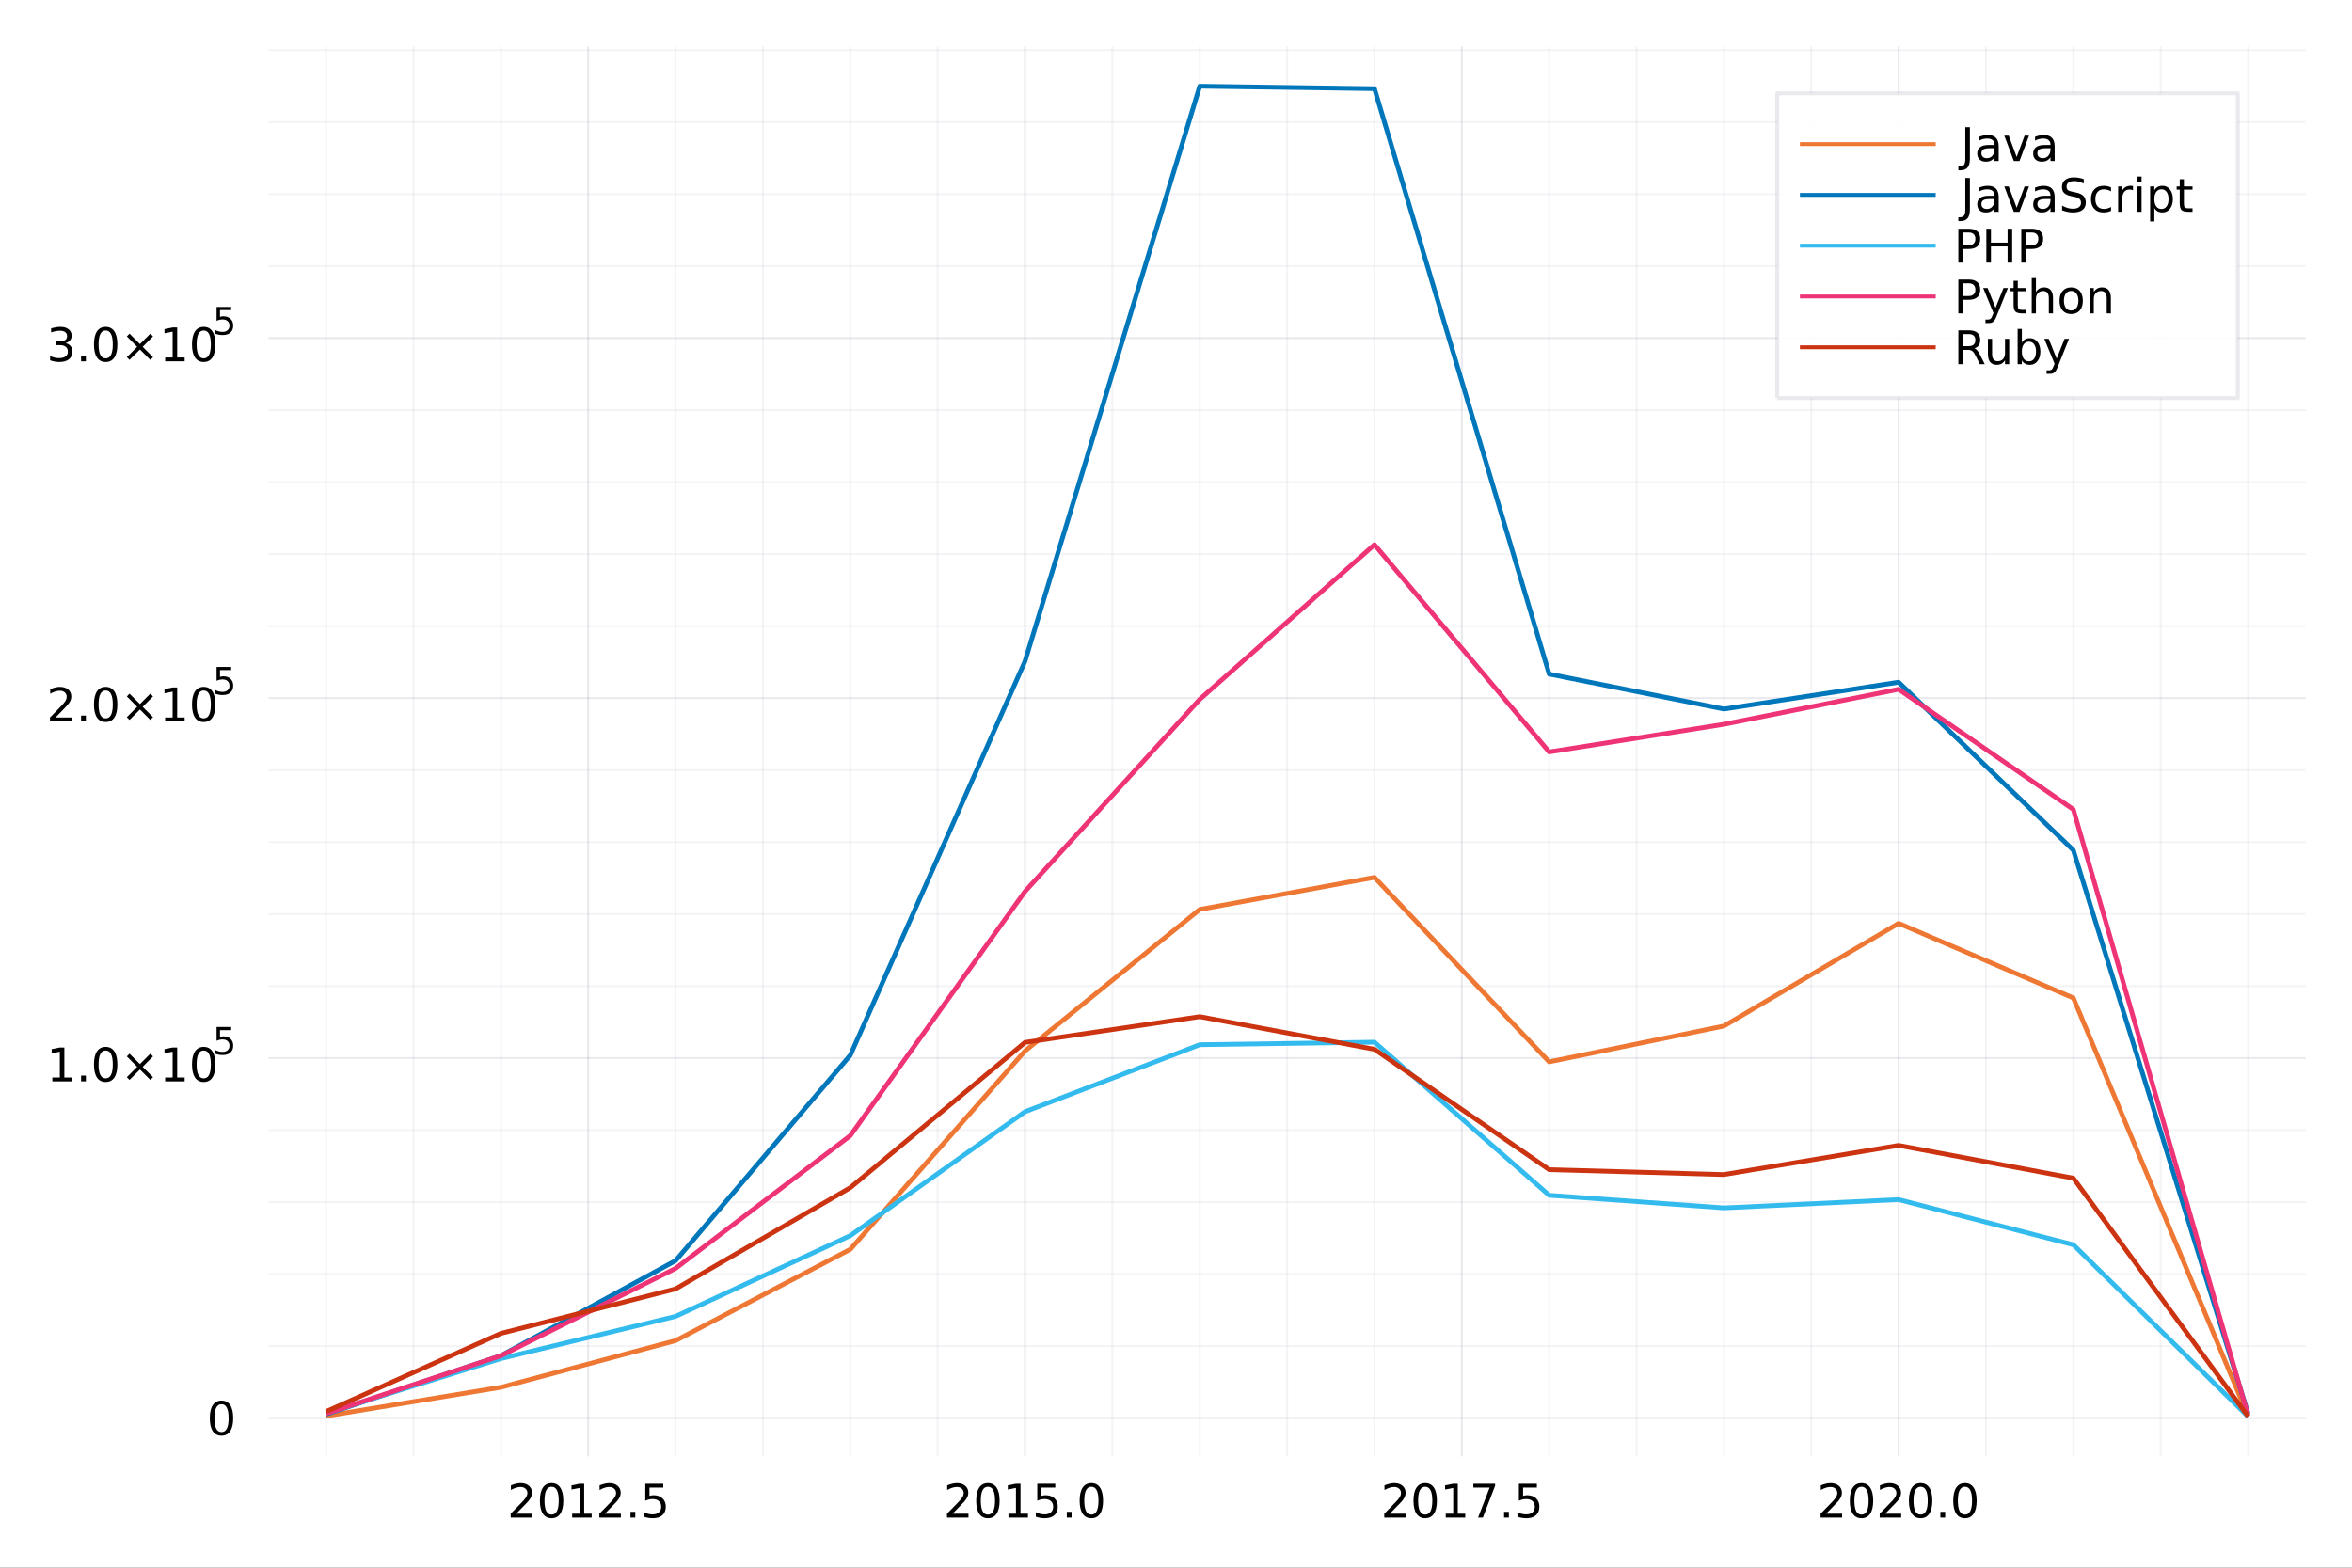 <?xml version="1.0" encoding="utf-8"?>
<svg xmlns="http://www.w3.org/2000/svg" xmlns:xlink="http://www.w3.org/1999/xlink" width="600" height="400" viewBox="0 0 2400 1600">
<rect x="0" y="0" width="2400" height="1600" fill="#333333" stroke="none"/>
<defs>
  <clipPath id="clip480">
    <rect x="0" y="0" width="2400" height="1600"/>
  </clipPath>
</defs>
<path clip-path="url(#clip480)" d="
M0 1600 L2400 1600 L2400 0 L0 0  Z
  " fill="#ffffff" fill-rule="evenodd" fill-opacity="1"/>
<defs>
  <clipPath id="clip481">
    <rect x="480" y="0" width="1681" height="1600"/>
  </clipPath>
</defs>
<path clip-path="url(#clip480)" d="
M273.979 1486.45 L2352.76 1486.45 L2352.76 47.244 L273.979 47.244  Z
  " fill="#ffffff" fill-rule="evenodd" fill-opacity="1"/>
<defs>
  <clipPath id="clip482">
    <rect x="273" y="47" width="2080" height="1440"/>
  </clipPath>
</defs>
<polyline clip-path="url(#clip482)" style="stroke:#222255; stroke-linecap:butt; stroke-linejoin:round; stroke-width:2; stroke-opacity:0.1; fill:none" points="
  600.236,1486.45 600.236,47.244 
  "/>
<polyline clip-path="url(#clip482)" style="stroke:#222255; stroke-linecap:butt; stroke-linejoin:round; stroke-width:2; stroke-opacity:0.1; fill:none" points="
  1045.94,1486.45 1045.94,47.244 
  "/>
<polyline clip-path="url(#clip482)" style="stroke:#222255; stroke-linecap:butt; stroke-linejoin:round; stroke-width:2; stroke-opacity:0.1; fill:none" points="
  1491.65,1486.45 1491.65,47.244 
  "/>
<polyline clip-path="url(#clip482)" style="stroke:#222255; stroke-linecap:butt; stroke-linejoin:round; stroke-width:2; stroke-opacity:0.1; fill:none" points="
  1937.36,1486.45 1937.36,47.244 
  "/>
<polyline clip-path="url(#clip482)" style="stroke:#222255; stroke-linecap:butt; stroke-linejoin:round; stroke-width:2; stroke-opacity:0.05; fill:none" points="
  332.812,1486.45 332.812,47.244 
  "/>
<polyline clip-path="url(#clip482)" style="stroke:#222255; stroke-linecap:butt; stroke-linejoin:round; stroke-width:2; stroke-opacity:0.05; fill:none" points="
  421.954,1486.45 421.954,47.244 
  "/>
<polyline clip-path="url(#clip482)" style="stroke:#222255; stroke-linecap:butt; stroke-linejoin:round; stroke-width:2; stroke-opacity:0.05; fill:none" points="
  511.095,1486.45 511.095,47.244 
  "/>
<polyline clip-path="url(#clip482)" style="stroke:#222255; stroke-linecap:butt; stroke-linejoin:round; stroke-width:2; stroke-opacity:0.05; fill:none" points="
  689.378,1486.45 689.378,47.244 
  "/>
<polyline clip-path="url(#clip482)" style="stroke:#222255; stroke-linecap:butt; stroke-linejoin:round; stroke-width:2; stroke-opacity:0.05; fill:none" points="
  778.519,1486.45 778.519,47.244 
  "/>
<polyline clip-path="url(#clip482)" style="stroke:#222255; stroke-linecap:butt; stroke-linejoin:round; stroke-width:2; stroke-opacity:0.05; fill:none" points="
  867.661,1486.45 867.661,47.244 
  "/>
<polyline clip-path="url(#clip482)" style="stroke:#222255; stroke-linecap:butt; stroke-linejoin:round; stroke-width:2; stroke-opacity:0.05; fill:none" points="
  956.802,1486.45 956.802,47.244 
  "/>
<polyline clip-path="url(#clip482)" style="stroke:#222255; stroke-linecap:butt; stroke-linejoin:round; stroke-width:2; stroke-opacity:0.05; fill:none" points="
  1135.08,1486.45 1135.08,47.244 
  "/>
<polyline clip-path="url(#clip482)" style="stroke:#222255; stroke-linecap:butt; stroke-linejoin:round; stroke-width:2; stroke-opacity:0.05; fill:none" points="
  1224.23,1486.45 1224.23,47.244 
  "/>
<polyline clip-path="url(#clip482)" style="stroke:#222255; stroke-linecap:butt; stroke-linejoin:round; stroke-width:2; stroke-opacity:0.05; fill:none" points="
  1313.37,1486.45 1313.37,47.244 
  "/>
<polyline clip-path="url(#clip482)" style="stroke:#222255; stroke-linecap:butt; stroke-linejoin:round; stroke-width:2; stroke-opacity:0.05; fill:none" points="
  1402.51,1486.45 1402.51,47.244 
  "/>
<polyline clip-path="url(#clip482)" style="stroke:#222255; stroke-linecap:butt; stroke-linejoin:round; stroke-width:2; stroke-opacity:0.05; fill:none" points="
  1580.79,1486.45 1580.79,47.244 
  "/>
<polyline clip-path="url(#clip482)" style="stroke:#222255; stroke-linecap:butt; stroke-linejoin:round; stroke-width:2; stroke-opacity:0.05; fill:none" points="
  1669.93,1486.45 1669.93,47.244 
  "/>
<polyline clip-path="url(#clip482)" style="stroke:#222255; stroke-linecap:butt; stroke-linejoin:round; stroke-width:2; stroke-opacity:0.05; fill:none" points="
  1759.07,1486.45 1759.07,47.244 
  "/>
<polyline clip-path="url(#clip482)" style="stroke:#222255; stroke-linecap:butt; stroke-linejoin:round; stroke-width:2; stroke-opacity:0.05; fill:none" points="
  1848.22,1486.45 1848.22,47.244 
  "/>
<polyline clip-path="url(#clip482)" style="stroke:#222255; stroke-linecap:butt; stroke-linejoin:round; stroke-width:2; stroke-opacity:0.05; fill:none" points="
  2026.5,1486.45 2026.5,47.244 
  "/>
<polyline clip-path="url(#clip482)" style="stroke:#222255; stroke-linecap:butt; stroke-linejoin:round; stroke-width:2; stroke-opacity:0.05; fill:none" points="
  2115.64,1486.45 2115.64,47.244 
  "/>
<polyline clip-path="url(#clip482)" style="stroke:#222255; stroke-linecap:butt; stroke-linejoin:round; stroke-width:2; stroke-opacity:0.05; fill:none" points="
  2204.78,1486.45 2204.78,47.244 
  "/>
<polyline clip-path="url(#clip482)" style="stroke:#222255; stroke-linecap:butt; stroke-linejoin:round; stroke-width:2; stroke-opacity:0.05; fill:none" points="
  2293.92,1486.45 2293.92,47.244 
  "/>
<polyline clip-path="url(#clip480)" style="stroke:#222255; stroke-linecap:butt; stroke-linejoin:round; stroke-width:4; stroke-opacity:0; fill:none" points="
  600.236,1486.45 600.236,1467.55 
  "/>
<polyline clip-path="url(#clip480)" style="stroke:#222255; stroke-linecap:butt; stroke-linejoin:round; stroke-width:4; stroke-opacity:0; fill:none" points="
  1045.94,1486.45 1045.94,1467.55 
  "/>
<polyline clip-path="url(#clip480)" style="stroke:#222255; stroke-linecap:butt; stroke-linejoin:round; stroke-width:4; stroke-opacity:0; fill:none" points="
  1491.65,1486.45 1491.65,1467.55 
  "/>
<polyline clip-path="url(#clip480)" style="stroke:#222255; stroke-linecap:butt; stroke-linejoin:round; stroke-width:4; stroke-opacity:0; fill:none" points="
  1937.36,1486.45 1937.36,1467.55 
  "/>
<polyline clip-path="url(#clip480)" style="stroke:#222255; stroke-linecap:butt; stroke-linejoin:round; stroke-width:4; stroke-opacity:0; fill:none" points="
  332.812,1486.45 332.812,1477 
  "/>
<polyline clip-path="url(#clip480)" style="stroke:#222255; stroke-linecap:butt; stroke-linejoin:round; stroke-width:4; stroke-opacity:0; fill:none" points="
  421.954,1486.45 421.954,1477 
  "/>
<polyline clip-path="url(#clip480)" style="stroke:#222255; stroke-linecap:butt; stroke-linejoin:round; stroke-width:4; stroke-opacity:0; fill:none" points="
  511.095,1486.45 511.095,1477 
  "/>
<polyline clip-path="url(#clip480)" style="stroke:#222255; stroke-linecap:butt; stroke-linejoin:round; stroke-width:4; stroke-opacity:0; fill:none" points="
  689.378,1486.45 689.378,1477 
  "/>
<polyline clip-path="url(#clip480)" style="stroke:#222255; stroke-linecap:butt; stroke-linejoin:round; stroke-width:4; stroke-opacity:0; fill:none" points="
  778.519,1486.45 778.519,1477 
  "/>
<polyline clip-path="url(#clip480)" style="stroke:#222255; stroke-linecap:butt; stroke-linejoin:round; stroke-width:4; stroke-opacity:0; fill:none" points="
  867.661,1486.45 867.661,1477 
  "/>
<polyline clip-path="url(#clip480)" style="stroke:#222255; stroke-linecap:butt; stroke-linejoin:round; stroke-width:4; stroke-opacity:0; fill:none" points="
  956.802,1486.45 956.802,1477 
  "/>
<polyline clip-path="url(#clip480)" style="stroke:#222255; stroke-linecap:butt; stroke-linejoin:round; stroke-width:4; stroke-opacity:0; fill:none" points="
  1135.08,1486.45 1135.08,1477 
  "/>
<polyline clip-path="url(#clip480)" style="stroke:#222255; stroke-linecap:butt; stroke-linejoin:round; stroke-width:4; stroke-opacity:0; fill:none" points="
  1224.23,1486.45 1224.23,1477 
  "/>
<polyline clip-path="url(#clip480)" style="stroke:#222255; stroke-linecap:butt; stroke-linejoin:round; stroke-width:4; stroke-opacity:0; fill:none" points="
  1313.37,1486.45 1313.37,1477 
  "/>
<polyline clip-path="url(#clip480)" style="stroke:#222255; stroke-linecap:butt; stroke-linejoin:round; stroke-width:4; stroke-opacity:0; fill:none" points="
  1402.51,1486.45 1402.51,1477 
  "/>
<polyline clip-path="url(#clip480)" style="stroke:#222255; stroke-linecap:butt; stroke-linejoin:round; stroke-width:4; stroke-opacity:0; fill:none" points="
  1580.79,1486.45 1580.79,1477 
  "/>
<polyline clip-path="url(#clip480)" style="stroke:#222255; stroke-linecap:butt; stroke-linejoin:round; stroke-width:4; stroke-opacity:0; fill:none" points="
  1669.93,1486.45 1669.93,1477 
  "/>
<polyline clip-path="url(#clip480)" style="stroke:#222255; stroke-linecap:butt; stroke-linejoin:round; stroke-width:4; stroke-opacity:0; fill:none" points="
  1759.07,1486.45 1759.07,1477 
  "/>
<polyline clip-path="url(#clip480)" style="stroke:#222255; stroke-linecap:butt; stroke-linejoin:round; stroke-width:4; stroke-opacity:0; fill:none" points="
  1848.22,1486.45 1848.22,1477 
  "/>
<polyline clip-path="url(#clip480)" style="stroke:#222255; stroke-linecap:butt; stroke-linejoin:round; stroke-width:4; stroke-opacity:0; fill:none" points="
  2026.5,1486.45 2026.5,1477 
  "/>
<polyline clip-path="url(#clip480)" style="stroke:#222255; stroke-linecap:butt; stroke-linejoin:round; stroke-width:4; stroke-opacity:0; fill:none" points="
  2115.64,1486.45 2115.64,1477 
  "/>
<polyline clip-path="url(#clip480)" style="stroke:#222255; stroke-linecap:butt; stroke-linejoin:round; stroke-width:4; stroke-opacity:0; fill:none" points="
  2204.78,1486.45 2204.78,1477 
  "/>
<polyline clip-path="url(#clip480)" style="stroke:#222255; stroke-linecap:butt; stroke-linejoin:round; stroke-width:4; stroke-opacity:0; fill:none" points="
  2293.92,1486.45 2293.92,1477 
  "/>
<path clip-path="url(#clip480)" d="M526.73 1544.91 L543.049 1544.91 L543.049 1548.85 L521.105 1548.85 L521.105 1544.91 Q523.767 1542.16 528.35 1537.53 Q532.957 1532.88 534.137 1531.53 Q536.383 1529.01 537.262 1527.27 Q538.165 1525.51 538.165 1523.82 Q538.165 1521.07 536.221 1519.33 Q534.299 1517.6 531.197 1517.6 Q528.998 1517.6 526.545 1518.36 Q524.114 1519.13 521.336 1520.68 L521.336 1515.95 Q524.16 1514.82 526.614 1514.24 Q529.068 1513.66 531.105 1513.66 Q536.475 1513.66 539.67 1516.35 Q542.864 1519.03 542.864 1523.52 Q542.864 1525.65 542.054 1527.57 Q541.267 1529.47 539.16 1532.07 Q538.582 1532.74 535.48 1535.95 Q532.378 1539.15 526.73 1544.91 Z" fill="#000000" fill-rule="evenodd" fill-opacity="1" /><path clip-path="url(#clip480)" d="M562.864 1517.37 Q559.253 1517.37 557.424 1520.93 Q555.619 1524.47 555.619 1531.6 Q555.619 1538.71 557.424 1542.27 Q559.253 1545.82 562.864 1545.82 Q566.498 1545.82 568.304 1542.27 Q570.132 1538.71 570.132 1531.6 Q570.132 1524.47 568.304 1520.93 Q566.498 1517.37 562.864 1517.37 M562.864 1513.66 Q568.674 1513.66 571.73 1518.27 Q574.808 1522.85 574.808 1531.6 Q574.808 1540.33 571.73 1544.94 Q568.674 1549.52 562.864 1549.52 Q557.054 1549.52 553.975 1544.94 Q550.92 1540.33 550.92 1531.6 Q550.92 1522.85 553.975 1518.27 Q557.054 1513.66 562.864 1513.66 Z" fill="#000000" fill-rule="evenodd" fill-opacity="1" /><path clip-path="url(#clip480)" d="M583.836 1544.91 L591.475 1544.91 L591.475 1518.55 L583.165 1520.21 L583.165 1515.95 L591.429 1514.29 L596.104 1514.29 L596.104 1544.91 L603.743 1544.91 L603.743 1548.85 L583.836 1548.85 L583.836 1544.91 Z" fill="#000000" fill-rule="evenodd" fill-opacity="1" /><path clip-path="url(#clip480)" d="M617.215 1544.91 L633.535 1544.91 L633.535 1548.85 L611.591 1548.85 L611.591 1544.91 Q614.253 1542.16 618.836 1537.53 Q623.442 1532.88 624.623 1531.53 Q626.868 1529.01 627.748 1527.27 Q628.651 1525.51 628.651 1523.82 Q628.651 1521.07 626.706 1519.33 Q624.785 1517.6 621.683 1517.6 Q619.484 1517.6 617.03 1518.36 Q614.6 1519.13 611.822 1520.68 L611.822 1515.95 Q614.646 1514.82 617.1 1514.24 Q619.553 1513.66 621.59 1513.66 Q626.961 1513.66 630.155 1516.35 Q633.35 1519.03 633.35 1523.52 Q633.35 1525.65 632.539 1527.57 Q631.752 1529.47 629.646 1532.07 Q629.067 1532.74 625.965 1535.95 Q622.864 1539.15 617.215 1544.91 Z" fill="#000000" fill-rule="evenodd" fill-opacity="1" /><path clip-path="url(#clip480)" d="M643.35 1542.97 L648.234 1542.97 L648.234 1548.85 L643.35 1548.85 L643.35 1542.97 Z" fill="#000000" fill-rule="evenodd" fill-opacity="1" /><path clip-path="url(#clip480)" d="M658.465 1514.29 L676.822 1514.29 L676.822 1518.22 L662.748 1518.22 L662.748 1526.7 Q663.766 1526.35 664.785 1526.19 Q665.803 1526 666.822 1526 Q672.609 1526 675.988 1529.17 Q679.368 1532.34 679.368 1537.76 Q679.368 1543.34 675.896 1546.44 Q672.424 1549.52 666.104 1549.52 Q663.928 1549.52 661.66 1549.15 Q659.414 1548.78 657.007 1548.04 L657.007 1543.34 Q659.09 1544.47 661.312 1545.03 Q663.535 1545.58 666.012 1545.58 Q670.016 1545.58 672.354 1543.48 Q674.692 1541.37 674.692 1537.76 Q674.692 1534.15 672.354 1532.04 Q670.016 1529.94 666.012 1529.94 Q664.137 1529.94 662.262 1530.35 Q660.41 1530.77 658.465 1531.65 L658.465 1514.29 Z" fill="#000000" fill-rule="evenodd" fill-opacity="1" /><path clip-path="url(#clip480)" d="M971.939 1544.91 L988.258 1544.91 L988.258 1548.85 L966.314 1548.85 L966.314 1544.91 Q968.976 1542.16 973.559 1537.53 Q978.166 1532.88 979.346 1531.53 Q981.592 1529.01 982.471 1527.27 Q983.374 1525.51 983.374 1523.82 Q983.374 1521.07 981.43 1519.33 Q979.508 1517.6 976.407 1517.6 Q974.208 1517.6 971.754 1518.36 Q969.323 1519.13 966.546 1520.68 L966.546 1515.95 Q969.37 1514.82 971.823 1514.24 Q974.277 1513.66 976.314 1513.66 Q981.684 1513.66 984.879 1516.35 Q988.073 1519.03 988.073 1523.52 Q988.073 1525.65 987.263 1527.57 Q986.476 1529.47 984.37 1532.07 Q983.791 1532.74 980.689 1535.95 Q977.587 1539.15 971.939 1544.91 Z" fill="#000000" fill-rule="evenodd" fill-opacity="1" /><path clip-path="url(#clip480)" d="M1008.07 1517.37 Q1004.46 1517.37 1002.63 1520.93 Q1000.83 1524.47 1000.83 1531.6 Q1000.83 1538.71 1002.63 1542.27 Q1004.46 1545.82 1008.07 1545.82 Q1011.71 1545.82 1013.51 1542.27 Q1015.34 1538.71 1015.34 1531.6 Q1015.34 1524.47 1013.51 1520.93 Q1011.71 1517.37 1008.07 1517.37 M1008.07 1513.66 Q1013.88 1513.66 1016.94 1518.27 Q1020.02 1522.85 1020.02 1531.6 Q1020.02 1540.33 1016.94 1544.94 Q1013.88 1549.52 1008.07 1549.52 Q1002.26 1549.52 999.184 1544.94 Q996.129 1540.33 996.129 1531.6 Q996.129 1522.85 999.184 1518.27 Q1002.26 1513.66 1008.07 1513.66 Z" fill="#000000" fill-rule="evenodd" fill-opacity="1" /><path clip-path="url(#clip480)" d="M1029.05 1544.91 L1036.68 1544.91 L1036.68 1518.55 L1028.37 1520.21 L1028.37 1515.95 L1036.64 1514.29 L1041.31 1514.29 L1041.31 1544.91 L1048.95 1544.91 L1048.95 1548.85 L1029.05 1548.85 L1029.05 1544.91 Z" fill="#000000" fill-rule="evenodd" fill-opacity="1" /><path clip-path="url(#clip480)" d="M1058.44 1514.29 L1076.8 1514.29 L1076.8 1518.22 L1062.73 1518.22 L1062.73 1526.7 Q1063.74 1526.35 1064.76 1526.19 Q1065.78 1526 1066.8 1526 Q1072.59 1526 1075.97 1529.17 Q1079.35 1532.34 1079.35 1537.76 Q1079.35 1543.34 1075.87 1546.44 Q1072.4 1549.52 1066.08 1549.52 Q1063.91 1549.52 1061.64 1549.15 Q1059.39 1548.78 1056.98 1548.04 L1056.98 1543.34 Q1059.07 1544.47 1061.29 1545.03 Q1063.51 1545.58 1065.99 1545.58 Q1069.99 1545.58 1072.33 1543.48 Q1074.67 1541.37 1074.67 1537.76 Q1074.67 1534.15 1072.33 1532.04 Q1069.99 1529.94 1065.99 1529.94 Q1064.11 1529.94 1062.24 1530.35 Q1060.39 1530.77 1058.44 1531.65 L1058.44 1514.29 Z" fill="#000000" fill-rule="evenodd" fill-opacity="1" /><path clip-path="url(#clip480)" d="M1088.56 1542.97 L1093.44 1542.97 L1093.44 1548.85 L1088.56 1548.85 L1088.56 1542.97 Z" fill="#000000" fill-rule="evenodd" fill-opacity="1" /><path clip-path="url(#clip480)" d="M1113.63 1517.37 Q1110.02 1517.37 1108.19 1520.93 Q1106.38 1524.47 1106.38 1531.6 Q1106.38 1538.71 1108.19 1542.27 Q1110.02 1545.82 1113.63 1545.82 Q1117.26 1545.82 1119.07 1542.27 Q1120.9 1538.71 1120.9 1531.6 Q1120.9 1524.47 1119.07 1520.93 Q1117.26 1517.37 1113.63 1517.37 M1113.63 1513.66 Q1119.44 1513.66 1122.49 1518.27 Q1125.57 1522.85 1125.57 1531.6 Q1125.57 1540.33 1122.49 1544.94 Q1119.44 1549.52 1113.63 1549.52 Q1107.82 1549.52 1104.74 1544.94 Q1101.68 1540.33 1101.68 1531.6 Q1101.68 1522.85 1104.74 1518.27 Q1107.82 1513.66 1113.63 1513.66 Z" fill="#000000" fill-rule="evenodd" fill-opacity="1" /><path clip-path="url(#clip480)" d="M1418.14 1544.91 L1434.46 1544.91 L1434.46 1548.85 L1412.52 1548.85 L1412.52 1544.91 Q1415.18 1542.16 1419.76 1537.53 Q1424.37 1532.88 1425.55 1531.53 Q1427.8 1529.01 1428.68 1527.27 Q1429.58 1525.51 1429.58 1523.82 Q1429.58 1521.07 1427.63 1519.33 Q1425.71 1517.6 1422.61 1517.6 Q1420.41 1517.6 1417.96 1518.36 Q1415.53 1519.13 1412.75 1520.68 L1412.75 1515.95 Q1415.57 1514.82 1418.03 1514.24 Q1420.48 1513.66 1422.52 1513.66 Q1427.89 1513.66 1431.08 1516.35 Q1434.28 1519.03 1434.28 1523.52 Q1434.28 1525.65 1433.47 1527.57 Q1432.68 1529.47 1430.57 1532.07 Q1430 1532.74 1426.89 1535.95 Q1423.79 1539.15 1418.14 1544.91 Z" fill="#000000" fill-rule="evenodd" fill-opacity="1" /><path clip-path="url(#clip480)" d="M1454.28 1517.37 Q1450.67 1517.37 1448.84 1520.93 Q1447.03 1524.47 1447.03 1531.6 Q1447.03 1538.71 1448.84 1542.27 Q1450.67 1545.82 1454.28 1545.82 Q1457.91 1545.82 1459.72 1542.27 Q1461.55 1538.71 1461.55 1531.6 Q1461.55 1524.47 1459.72 1520.93 Q1457.91 1517.37 1454.28 1517.37 M1454.28 1513.66 Q1460.09 1513.66 1463.14 1518.27 Q1466.22 1522.85 1466.22 1531.6 Q1466.22 1540.33 1463.14 1544.94 Q1460.09 1549.52 1454.28 1549.52 Q1448.47 1549.52 1445.39 1544.94 Q1442.33 1540.33 1442.33 1531.6 Q1442.33 1522.85 1445.39 1518.27 Q1448.47 1513.66 1454.28 1513.66 Z" fill="#000000" fill-rule="evenodd" fill-opacity="1" /><path clip-path="url(#clip480)" d="M1475.25 1544.91 L1482.89 1544.91 L1482.89 1518.55 L1474.58 1520.21 L1474.58 1515.95 L1482.84 1514.29 L1487.52 1514.29 L1487.52 1544.91 L1495.16 1544.91 L1495.16 1548.85 L1475.25 1548.85 L1475.25 1544.91 Z" fill="#000000" fill-rule="evenodd" fill-opacity="1" /><path clip-path="url(#clip480)" d="M1503.42 1514.29 L1525.64 1514.29 L1525.64 1516.28 L1513.1 1548.85 L1508.21 1548.85 L1520.02 1518.22 L1503.42 1518.22 L1503.42 1514.29 Z" fill="#000000" fill-rule="evenodd" fill-opacity="1" /><path clip-path="url(#clip480)" d="M1534.76 1542.97 L1539.65 1542.97 L1539.65 1548.85 L1534.76 1548.85 L1534.76 1542.97 Z" fill="#000000" fill-rule="evenodd" fill-opacity="1" /><path clip-path="url(#clip480)" d="M1549.88 1514.29 L1568.24 1514.29 L1568.24 1518.22 L1554.16 1518.22 L1554.16 1526.7 Q1555.18 1526.35 1556.2 1526.19 Q1557.22 1526 1558.24 1526 Q1564.02 1526 1567.4 1529.17 Q1570.78 1532.34 1570.78 1537.76 Q1570.78 1543.34 1567.31 1546.44 Q1563.84 1549.52 1557.52 1549.52 Q1555.34 1549.52 1553.07 1549.15 Q1550.83 1548.78 1548.42 1548.04 L1548.42 1543.34 Q1550.5 1544.47 1552.73 1545.03 Q1554.95 1545.58 1557.43 1545.58 Q1561.43 1545.58 1563.77 1543.48 Q1566.11 1541.37 1566.11 1537.76 Q1566.11 1534.15 1563.77 1532.04 Q1561.43 1529.94 1557.43 1529.94 Q1555.55 1529.94 1553.68 1530.35 Q1551.82 1530.77 1549.88 1531.65 L1549.88 1514.29 Z" fill="#000000" fill-rule="evenodd" fill-opacity="1" /><path clip-path="url(#clip480)" d="M1863.35 1544.91 L1879.67 1544.91 L1879.67 1548.85 L1857.73 1548.85 L1857.73 1544.91 Q1860.39 1542.16 1864.97 1537.53 Q1869.58 1532.88 1870.76 1531.53 Q1873.01 1529.01 1873.89 1527.27 Q1874.79 1525.51 1874.79 1523.82 Q1874.79 1521.07 1872.84 1519.33 Q1870.92 1517.6 1867.82 1517.6 Q1865.62 1517.6 1863.17 1518.36 Q1860.74 1519.13 1857.96 1520.68 L1857.96 1515.95 Q1860.78 1514.82 1863.24 1514.24 Q1865.69 1513.66 1867.73 1513.66 Q1873.1 1513.66 1876.29 1516.35 Q1879.49 1519.03 1879.49 1523.52 Q1879.49 1525.65 1878.68 1527.57 Q1877.89 1529.47 1875.78 1532.07 Q1875.2 1532.74 1872.1 1535.95 Q1869 1539.15 1863.35 1544.91 Z" fill="#000000" fill-rule="evenodd" fill-opacity="1" /><path clip-path="url(#clip480)" d="M1899.49 1517.37 Q1895.88 1517.37 1894.05 1520.93 Q1892.24 1524.47 1892.24 1531.6 Q1892.24 1538.71 1894.05 1542.27 Q1895.88 1545.82 1899.49 1545.82 Q1903.12 1545.82 1904.93 1542.27 Q1906.76 1538.71 1906.76 1531.6 Q1906.76 1524.47 1904.93 1520.93 Q1903.12 1517.37 1899.49 1517.37 M1899.49 1513.66 Q1905.3 1513.66 1908.35 1518.27 Q1911.43 1522.85 1911.43 1531.6 Q1911.43 1540.33 1908.35 1544.94 Q1905.3 1549.52 1899.49 1549.52 Q1893.68 1549.52 1890.6 1544.94 Q1887.54 1540.33 1887.54 1531.6 Q1887.54 1522.85 1890.6 1518.27 Q1893.68 1513.66 1899.49 1513.66 Z" fill="#000000" fill-rule="evenodd" fill-opacity="1" /><path clip-path="url(#clip480)" d="M1923.68 1544.91 L1940 1544.91 L1940 1548.85 L1918.05 1548.85 L1918.05 1544.91 Q1920.71 1542.16 1925.3 1537.53 Q1929.9 1532.88 1931.08 1531.53 Q1933.33 1529.01 1934.21 1527.27 Q1935.11 1525.51 1935.11 1523.82 Q1935.11 1521.07 1933.17 1519.33 Q1931.25 1517.6 1928.14 1517.6 Q1925.95 1517.6 1923.49 1518.36 Q1921.06 1519.13 1918.28 1520.68 L1918.28 1515.95 Q1921.11 1514.82 1923.56 1514.24 Q1926.01 1513.66 1928.05 1513.66 Q1933.42 1513.66 1936.62 1516.35 Q1939.81 1519.03 1939.81 1523.52 Q1939.81 1525.65 1939 1527.57 Q1938.21 1529.47 1936.11 1532.07 Q1935.53 1532.74 1932.43 1535.95 Q1929.32 1539.15 1923.68 1544.91 Z" fill="#000000" fill-rule="evenodd" fill-opacity="1" /><path clip-path="url(#clip480)" d="M1959.81 1517.37 Q1956.2 1517.37 1954.37 1520.93 Q1952.57 1524.47 1952.57 1531.6 Q1952.57 1538.71 1954.37 1542.27 Q1956.2 1545.82 1959.81 1545.82 Q1963.44 1545.82 1965.25 1542.27 Q1967.08 1538.71 1967.08 1531.6 Q1967.08 1524.47 1965.25 1520.93 Q1963.44 1517.37 1959.81 1517.37 M1959.81 1513.66 Q1965.62 1513.66 1968.68 1518.27 Q1971.76 1522.85 1971.76 1531.6 Q1971.76 1540.33 1968.68 1544.94 Q1965.62 1549.52 1959.81 1549.52 Q1954 1549.52 1950.92 1544.94 Q1947.87 1540.33 1947.87 1531.6 Q1947.87 1522.85 1950.92 1518.27 Q1954 1513.66 1959.81 1513.66 Z" fill="#000000" fill-rule="evenodd" fill-opacity="1" /><path clip-path="url(#clip480)" d="M1979.97 1542.97 L1984.86 1542.97 L1984.86 1548.85 L1979.97 1548.85 L1979.97 1542.97 Z" fill="#000000" fill-rule="evenodd" fill-opacity="1" /><path clip-path="url(#clip480)" d="M2005.04 1517.37 Q2001.43 1517.37 1999.6 1520.93 Q1997.8 1524.47 1997.8 1531.6 Q1997.8 1538.71 1999.6 1542.27 Q2001.43 1545.82 2005.04 1545.82 Q2008.68 1545.82 2010.48 1542.27 Q2012.31 1538.71 2012.31 1531.6 Q2012.31 1524.47 2010.48 1520.93 Q2008.68 1517.37 2005.04 1517.37 M2005.04 1513.66 Q2010.85 1513.66 2013.91 1518.27 Q2016.99 1522.85 2016.99 1531.6 Q2016.99 1540.33 2013.91 1544.94 Q2010.85 1549.52 2005.04 1549.52 Q1999.23 1549.52 1996.15 1544.94 Q1993.1 1540.33 1993.1 1531.6 Q1993.1 1522.85 1996.15 1518.27 Q1999.23 1513.66 2005.04 1513.66 Z" fill="#000000" fill-rule="evenodd" fill-opacity="1" /><polyline clip-path="url(#clip482)" style="stroke:#222255; stroke-linecap:butt; stroke-linejoin:round; stroke-width:2; stroke-opacity:0.1; fill:none" points="
  273.979,1447.35 2352.76,1447.35 
  "/>
<polyline clip-path="url(#clip482)" style="stroke:#222255; stroke-linecap:butt; stroke-linejoin:round; stroke-width:2; stroke-opacity:0.1; fill:none" points="
  273.979,1079.92 2352.76,1079.92 
  "/>
<polyline clip-path="url(#clip482)" style="stroke:#222255; stroke-linecap:butt; stroke-linejoin:round; stroke-width:2; stroke-opacity:0.1; fill:none" points="
  273.979,712.495 2352.76,712.495 
  "/>
<polyline clip-path="url(#clip482)" style="stroke:#222255; stroke-linecap:butt; stroke-linejoin:round; stroke-width:2; stroke-opacity:0.1; fill:none" points="
  273.979,345.067 2352.76,345.067 
  "/>
<polyline clip-path="url(#clip482)" style="stroke:#222255; stroke-linecap:butt; stroke-linejoin:round; stroke-width:2; stroke-opacity:0.05; fill:none" points="
  273.979,1373.87 2352.76,1373.87 
  "/>
<polyline clip-path="url(#clip482)" style="stroke:#222255; stroke-linecap:butt; stroke-linejoin:round; stroke-width:2; stroke-opacity:0.05; fill:none" points="
  273.979,1300.38 2352.76,1300.38 
  "/>
<polyline clip-path="url(#clip482)" style="stroke:#222255; stroke-linecap:butt; stroke-linejoin:round; stroke-width:2; stroke-opacity:0.05; fill:none" points="
  273.979,1226.89 2352.76,1226.89 
  "/>
<polyline clip-path="url(#clip482)" style="stroke:#222255; stroke-linecap:butt; stroke-linejoin:round; stroke-width:2; stroke-opacity:0.05; fill:none" points="
  273.979,1153.41 2352.76,1153.41 
  "/>
<polyline clip-path="url(#clip482)" style="stroke:#222255; stroke-linecap:butt; stroke-linejoin:round; stroke-width:2; stroke-opacity:0.05; fill:none" points="
  273.979,1006.44 2352.76,1006.44 
  "/>
<polyline clip-path="url(#clip482)" style="stroke:#222255; stroke-linecap:butt; stroke-linejoin:round; stroke-width:2; stroke-opacity:0.05; fill:none" points="
  273.979,932.952 2352.76,932.952 
  "/>
<polyline clip-path="url(#clip482)" style="stroke:#222255; stroke-linecap:butt; stroke-linejoin:round; stroke-width:2; stroke-opacity:0.05; fill:none" points="
  273.979,859.466 2352.76,859.466 
  "/>
<polyline clip-path="url(#clip482)" style="stroke:#222255; stroke-linecap:butt; stroke-linejoin:round; stroke-width:2; stroke-opacity:0.05; fill:none" points="
  273.979,785.981 2352.76,785.981 
  "/>
<polyline clip-path="url(#clip482)" style="stroke:#222255; stroke-linecap:butt; stroke-linejoin:round; stroke-width:2; stroke-opacity:0.05; fill:none" points="
  273.979,639.01 2352.76,639.01 
  "/>
<polyline clip-path="url(#clip482)" style="stroke:#222255; stroke-linecap:butt; stroke-linejoin:round; stroke-width:2; stroke-opacity:0.05; fill:none" points="
  273.979,565.524 2352.76,565.524 
  "/>
<polyline clip-path="url(#clip482)" style="stroke:#222255; stroke-linecap:butt; stroke-linejoin:round; stroke-width:2; stroke-opacity:0.05; fill:none" points="
  273.979,492.038 2352.76,492.038 
  "/>
<polyline clip-path="url(#clip482)" style="stroke:#222255; stroke-linecap:butt; stroke-linejoin:round; stroke-width:2; stroke-opacity:0.05; fill:none" points="
  273.979,418.553 2352.76,418.553 
  "/>
<polyline clip-path="url(#clip482)" style="stroke:#222255; stroke-linecap:butt; stroke-linejoin:round; stroke-width:2; stroke-opacity:0.05; fill:none" points="
  273.979,271.582 2352.76,271.582 
  "/>
<polyline clip-path="url(#clip482)" style="stroke:#222255; stroke-linecap:butt; stroke-linejoin:round; stroke-width:2; stroke-opacity:0.05; fill:none" points="
  273.979,198.096 2352.76,198.096 
  "/>
<polyline clip-path="url(#clip482)" style="stroke:#222255; stroke-linecap:butt; stroke-linejoin:round; stroke-width:2; stroke-opacity:0.05; fill:none" points="
  273.979,124.611 2352.76,124.611 
  "/>
<polyline clip-path="url(#clip482)" style="stroke:#222255; stroke-linecap:butt; stroke-linejoin:round; stroke-width:2; stroke-opacity:0.05; fill:none" points="
  273.979,51.125 2352.76,51.125 
  "/>
<polyline clip-path="url(#clip480)" style="stroke:#222255; stroke-linecap:butt; stroke-linejoin:round; stroke-width:4; stroke-opacity:0; fill:none" points="
  273.979,1447.35 292.877,1447.35 
  "/>
<polyline clip-path="url(#clip480)" style="stroke:#222255; stroke-linecap:butt; stroke-linejoin:round; stroke-width:4; stroke-opacity:0; fill:none" points="
  273.979,1079.92 292.877,1079.92 
  "/>
<polyline clip-path="url(#clip480)" style="stroke:#222255; stroke-linecap:butt; stroke-linejoin:round; stroke-width:4; stroke-opacity:0; fill:none" points="
  273.979,712.495 292.877,712.495 
  "/>
<polyline clip-path="url(#clip480)" style="stroke:#222255; stroke-linecap:butt; stroke-linejoin:round; stroke-width:4; stroke-opacity:0; fill:none" points="
  273.979,345.067 292.877,345.067 
  "/>
<polyline clip-path="url(#clip480)" style="stroke:#222255; stroke-linecap:butt; stroke-linejoin:round; stroke-width:4; stroke-opacity:0; fill:none" points="
  273.979,1373.87 283.428,1373.87 
  "/>
<polyline clip-path="url(#clip480)" style="stroke:#222255; stroke-linecap:butt; stroke-linejoin:round; stroke-width:4; stroke-opacity:0; fill:none" points="
  273.979,1300.38 283.428,1300.38 
  "/>
<polyline clip-path="url(#clip480)" style="stroke:#222255; stroke-linecap:butt; stroke-linejoin:round; stroke-width:4; stroke-opacity:0; fill:none" points="
  273.979,1226.89 283.428,1226.89 
  "/>
<polyline clip-path="url(#clip480)" style="stroke:#222255; stroke-linecap:butt; stroke-linejoin:round; stroke-width:4; stroke-opacity:0; fill:none" points="
  273.979,1153.41 283.428,1153.41 
  "/>
<polyline clip-path="url(#clip480)" style="stroke:#222255; stroke-linecap:butt; stroke-linejoin:round; stroke-width:4; stroke-opacity:0; fill:none" points="
  273.979,1006.44 283.428,1006.44 
  "/>
<polyline clip-path="url(#clip480)" style="stroke:#222255; stroke-linecap:butt; stroke-linejoin:round; stroke-width:4; stroke-opacity:0; fill:none" points="
  273.979,932.952 283.428,932.952 
  "/>
<polyline clip-path="url(#clip480)" style="stroke:#222255; stroke-linecap:butt; stroke-linejoin:round; stroke-width:4; stroke-opacity:0; fill:none" points="
  273.979,859.466 283.428,859.466 
  "/>
<polyline clip-path="url(#clip480)" style="stroke:#222255; stroke-linecap:butt; stroke-linejoin:round; stroke-width:4; stroke-opacity:0; fill:none" points="
  273.979,785.981 283.428,785.981 
  "/>
<polyline clip-path="url(#clip480)" style="stroke:#222255; stroke-linecap:butt; stroke-linejoin:round; stroke-width:4; stroke-opacity:0; fill:none" points="
  273.979,639.01 283.428,639.01 
  "/>
<polyline clip-path="url(#clip480)" style="stroke:#222255; stroke-linecap:butt; stroke-linejoin:round; stroke-width:4; stroke-opacity:0; fill:none" points="
  273.979,565.524 283.428,565.524 
  "/>
<polyline clip-path="url(#clip480)" style="stroke:#222255; stroke-linecap:butt; stroke-linejoin:round; stroke-width:4; stroke-opacity:0; fill:none" points="
  273.979,492.038 283.428,492.038 
  "/>
<polyline clip-path="url(#clip480)" style="stroke:#222255; stroke-linecap:butt; stroke-linejoin:round; stroke-width:4; stroke-opacity:0; fill:none" points="
  273.979,418.553 283.428,418.553 
  "/>
<polyline clip-path="url(#clip480)" style="stroke:#222255; stroke-linecap:butt; stroke-linejoin:round; stroke-width:4; stroke-opacity:0; fill:none" points="
  273.979,271.582 283.428,271.582 
  "/>
<polyline clip-path="url(#clip480)" style="stroke:#222255; stroke-linecap:butt; stroke-linejoin:round; stroke-width:4; stroke-opacity:0; fill:none" points="
  273.979,198.096 283.428,198.096 
  "/>
<polyline clip-path="url(#clip480)" style="stroke:#222255; stroke-linecap:butt; stroke-linejoin:round; stroke-width:4; stroke-opacity:0; fill:none" points="
  273.979,124.611 283.428,124.611 
  "/>
<polyline clip-path="url(#clip480)" style="stroke:#222255; stroke-linecap:butt; stroke-linejoin:round; stroke-width:4; stroke-opacity:0; fill:none" points="
  273.979,51.125 283.428,51.125 
  "/>
<path clip-path="url(#clip480)" d="M226.035 1433.15 Q222.423 1433.15 220.595 1436.71 Q218.789 1440.26 218.789 1447.39 Q218.789 1454.49 220.595 1458.06 Q222.423 1461.6 226.035 1461.6 Q229.669 1461.6 231.474 1458.06 Q233.303 1454.49 233.303 1447.39 Q233.303 1440.26 231.474 1436.71 Q229.669 1433.15 226.035 1433.15 M226.035 1429.45 Q231.845 1429.45 234.9 1434.05 Q237.979 1438.64 237.979 1447.39 Q237.979 1456.11 234.9 1460.72 Q231.845 1465.3 226.035 1465.3 Q220.224 1465.3 217.146 1460.72 Q214.09 1456.11 214.09 1447.39 Q214.09 1438.64 217.146 1434.05 Q220.224 1429.45 226.035 1429.45 Z" fill="#000000" fill-rule="evenodd" fill-opacity="1" /><path clip-path="url(#clip480)" d="M53.4 1099.72 L61.038 1099.72 L61.038 1073.35 L52.728 1075.02 L52.728 1070.76 L60.992 1069.09 L65.668 1069.09 L65.668 1099.72 L73.307 1099.72 L73.307 1103.65 L53.4 1103.65 L53.4 1099.72 Z" fill="#000000" fill-rule="evenodd" fill-opacity="1" /><path clip-path="url(#clip480)" d="M82.751 1097.77 L87.635 1097.77 L87.635 1103.65 L82.751 1103.65 L82.751 1097.77 Z" fill="#000000" fill-rule="evenodd" fill-opacity="1" /><path clip-path="url(#clip480)" d="M107.821 1072.17 Q104.209 1072.17 102.381 1075.73 Q100.575 1079.28 100.575 1086.41 Q100.575 1093.51 102.381 1097.08 Q104.209 1100.62 107.821 1100.62 Q111.455 1100.62 113.26 1097.08 Q115.089 1093.51 115.089 1086.41 Q115.089 1079.28 113.26 1075.73 Q111.455 1072.17 107.821 1072.17 M107.821 1068.47 Q113.631 1068.47 116.686 1073.07 Q119.765 1077.66 119.765 1086.41 Q119.765 1095.13 116.686 1099.74 Q113.631 1104.32 107.821 1104.32 Q102.01 1104.32 98.932 1099.74 Q95.876 1095.13 95.876 1086.41 Q95.876 1077.66 98.932 1073.07 Q102.01 1068.47 107.821 1068.47 Z" fill="#000000" fill-rule="evenodd" fill-opacity="1" /><path clip-path="url(#clip480)" d="M156.154 1078.19 L145.575 1088.81 L156.154 1099.39 L153.399 1102.19 L142.774 1091.57 L132.149 1102.19 L129.418 1099.39 L139.973 1088.81 L129.418 1078.19 L132.149 1075.39 L142.774 1086.01 L153.399 1075.39 L156.154 1078.19 Z" fill="#000000" fill-rule="evenodd" fill-opacity="1" /><path clip-path="url(#clip480)" d="M168.515 1099.72 L176.153 1099.72 L176.153 1073.35 L167.843 1075.02 L167.843 1070.76 L176.107 1069.09 L180.783 1069.09 L180.783 1099.72 L188.422 1099.72 L188.422 1103.65 L168.515 1103.65 L168.515 1099.72 Z" fill="#000000" fill-rule="evenodd" fill-opacity="1" /><path clip-path="url(#clip480)" d="M207.866 1072.17 Q204.255 1072.17 202.426 1075.73 Q200.621 1079.28 200.621 1086.41 Q200.621 1093.51 202.426 1097.08 Q204.255 1100.62 207.866 1100.62 Q211.501 1100.62 213.306 1097.08 Q215.135 1093.51 215.135 1086.41 Q215.135 1079.28 213.306 1075.73 Q211.501 1072.17 207.866 1072.17 M207.866 1068.47 Q213.676 1068.47 216.732 1073.07 Q219.811 1077.66 219.811 1086.41 Q219.811 1095.13 216.732 1099.74 Q213.676 1104.32 207.866 1104.32 Q202.056 1104.32 198.977 1099.74 Q195.922 1095.13 195.922 1086.41 Q195.922 1077.66 198.977 1073.07 Q202.056 1068.47 207.866 1068.47 Z" fill="#000000" fill-rule="evenodd" fill-opacity="1" /><path clip-path="url(#clip480)" d="M220.996 1048.16 L235.91 1048.16 L235.91 1051.36 L224.475 1051.36 L224.475 1058.24 Q225.303 1057.96 226.13 1057.83 Q226.958 1057.68 227.785 1057.68 Q232.487 1057.68 235.233 1060.25 Q237.979 1062.83 237.979 1067.23 Q237.979 1071.76 235.158 1074.28 Q232.337 1076.79 227.202 1076.79 Q225.434 1076.79 223.591 1076.48 Q221.767 1076.18 219.811 1075.58 L219.811 1071.76 Q221.503 1072.69 223.309 1073.14 Q225.114 1073.59 227.127 1073.59 Q230.381 1073.59 232.28 1071.88 Q234.18 1070.17 234.18 1067.23 Q234.18 1064.3 232.28 1062.59 Q230.381 1060.87 227.127 1060.87 Q225.603 1060.87 224.08 1061.21 Q222.575 1061.55 220.996 1062.27 L220.996 1048.16 Z" fill="#000000" fill-rule="evenodd" fill-opacity="1" /><path clip-path="url(#clip480)" d="M56.617 732.288 L72.936 732.288 L72.936 736.223 L50.992 736.223 L50.992 732.288 Q53.654 729.533 58.237 724.903 Q62.844 720.251 64.025 718.908 Q66.27 716.385 67.149 714.649 Q68.052 712.89 68.052 711.2 Q68.052 708.445 66.108 706.709 Q64.186 704.973 61.085 704.973 Q58.886 704.973 56.432 705.737 Q54.001 706.501 51.224 708.052 L51.224 703.329 Q54.048 702.195 56.501 701.616 Q58.955 701.038 60.992 701.038 Q66.362 701.038 69.557 703.723 Q72.751 706.408 72.751 710.899 Q72.751 713.028 71.941 714.95 Q71.154 716.848 69.048 719.44 Q68.469 720.112 65.367 723.329 Q62.265 726.524 56.617 732.288 Z" fill="#000000" fill-rule="evenodd" fill-opacity="1" /><path clip-path="url(#clip480)" d="M82.751 730.343 L87.635 730.343 L87.635 736.223 L82.751 736.223 L82.751 730.343 Z" fill="#000000" fill-rule="evenodd" fill-opacity="1" /><path clip-path="url(#clip480)" d="M107.821 704.741 Q104.209 704.741 102.381 708.306 Q100.575 711.848 100.575 718.977 Q100.575 726.084 102.381 729.649 Q104.209 733.19 107.821 733.19 Q111.455 733.19 113.26 729.649 Q115.089 726.084 115.089 718.977 Q115.089 711.848 113.26 708.306 Q111.455 704.741 107.821 704.741 M107.821 701.038 Q113.631 701.038 116.686 705.644 Q119.765 710.228 119.765 718.977 Q119.765 727.704 116.686 732.311 Q113.631 736.894 107.821 736.894 Q102.01 736.894 98.932 732.311 Q95.876 727.704 95.876 718.977 Q95.876 710.228 98.932 705.644 Q102.01 701.038 107.821 701.038 Z" fill="#000000" fill-rule="evenodd" fill-opacity="1" /><path clip-path="url(#clip480)" d="M156.154 710.76 L145.575 721.385 L156.154 731.964 L153.399 734.764 L142.774 724.139 L132.149 734.764 L129.418 731.964 L139.973 721.385 L129.418 710.76 L132.149 707.959 L142.774 718.584 L153.399 707.959 L156.154 710.76 Z" fill="#000000" fill-rule="evenodd" fill-opacity="1" /><path clip-path="url(#clip480)" d="M168.515 732.288 L176.153 732.288 L176.153 705.922 L167.843 707.589 L167.843 703.329 L176.107 701.663 L180.783 701.663 L180.783 732.288 L188.422 732.288 L188.422 736.223 L168.515 736.223 L168.515 732.288 Z" fill="#000000" fill-rule="evenodd" fill-opacity="1" /><path clip-path="url(#clip480)" d="M207.866 704.741 Q204.255 704.741 202.426 708.306 Q200.621 711.848 200.621 718.977 Q200.621 726.084 202.426 729.649 Q204.255 733.19 207.866 733.19 Q211.501 733.19 213.306 729.649 Q215.135 726.084 215.135 718.977 Q215.135 711.848 213.306 708.306 Q211.501 704.741 207.866 704.741 M207.866 701.038 Q213.676 701.038 216.732 705.644 Q219.811 710.228 219.811 718.977 Q219.811 727.704 216.732 732.311 Q213.676 736.894 207.866 736.894 Q202.056 736.894 198.977 732.311 Q195.922 727.704 195.922 718.977 Q195.922 710.228 198.977 705.644 Q202.056 701.038 207.866 701.038 Z" fill="#000000" fill-rule="evenodd" fill-opacity="1" /><path clip-path="url(#clip480)" d="M220.996 680.732 L235.91 680.732 L235.91 683.93 L224.475 683.93 L224.475 690.813 Q225.303 690.531 226.13 690.4 Q226.958 690.249 227.785 690.249 Q232.487 690.249 235.233 692.826 Q237.979 695.402 237.979 699.803 Q237.979 704.336 235.158 706.856 Q232.337 709.358 227.202 709.358 Q225.434 709.358 223.591 709.057 Q221.767 708.756 219.811 708.154 L219.811 704.336 Q221.503 705.258 223.309 705.709 Q225.114 706.16 227.127 706.16 Q230.381 706.16 232.28 704.449 Q234.18 702.737 234.18 699.803 Q234.18 696.869 232.28 695.158 Q230.381 693.446 227.127 693.446 Q225.603 693.446 224.08 693.785 Q222.575 694.123 220.996 694.838 L220.996 680.732 Z" fill="#000000" fill-rule="evenodd" fill-opacity="1" /><path clip-path="url(#clip480)" d="M66.756 350.161 Q70.112 350.878 71.987 353.147 Q73.885 355.415 73.885 358.749 Q73.885 363.864 70.367 366.665 Q66.849 369.466 60.367 369.466 Q58.191 369.466 55.876 369.026 Q53.585 368.61 51.131 367.753 L51.131 363.239 Q53.075 364.374 55.39 364.952 Q57.705 365.531 60.228 365.531 Q64.626 365.531 66.918 363.795 Q69.233 362.059 69.233 358.749 Q69.233 355.693 67.08 353.98 Q64.95 352.244 61.131 352.244 L57.103 352.244 L57.103 348.402 L61.316 348.402 Q64.765 348.402 66.594 347.036 Q68.423 345.647 68.423 343.054 Q68.423 340.392 66.525 338.98 Q64.65 337.545 61.131 337.545 Q59.21 337.545 57.011 337.962 Q54.812 338.378 52.173 339.258 L52.173 335.091 Q54.835 334.351 57.15 333.98 Q59.487 333.61 61.548 333.61 Q66.872 333.61 69.974 336.04 Q73.075 338.448 73.075 342.568 Q73.075 345.439 71.432 347.429 Q69.788 349.397 66.756 350.161 Z" fill="#000000" fill-rule="evenodd" fill-opacity="1" /><path clip-path="url(#clip480)" d="M82.751 362.915 L87.635 362.915 L87.635 368.795 L82.751 368.795 L82.751 362.915 Z" fill="#000000" fill-rule="evenodd" fill-opacity="1" /><path clip-path="url(#clip480)" d="M107.821 337.314 Q104.209 337.314 102.381 340.878 Q100.575 344.42 100.575 351.55 Q100.575 358.656 102.381 362.221 Q104.209 365.763 107.821 365.763 Q111.455 365.763 113.26 362.221 Q115.089 358.656 115.089 351.55 Q115.089 344.42 113.26 340.878 Q111.455 337.314 107.821 337.314 M107.821 333.61 Q113.631 333.61 116.686 338.216 Q119.765 342.8 119.765 351.55 Q119.765 360.276 116.686 364.883 Q113.631 369.466 107.821 369.466 Q102.01 369.466 98.932 364.883 Q95.876 360.276 95.876 351.55 Q95.876 342.8 98.932 338.216 Q102.01 333.61 107.821 333.61 Z" fill="#000000" fill-rule="evenodd" fill-opacity="1" /><path clip-path="url(#clip480)" d="M156.154 343.332 L145.575 353.957 L156.154 364.536 L153.399 367.337 L142.774 356.712 L132.149 367.337 L129.418 364.536 L139.973 353.957 L129.418 343.332 L132.149 340.531 L142.774 351.156 L153.399 340.531 L156.154 343.332 Z" fill="#000000" fill-rule="evenodd" fill-opacity="1" /><path clip-path="url(#clip480)" d="M168.515 364.86 L176.153 364.86 L176.153 338.494 L167.843 340.161 L167.843 335.902 L176.107 334.235 L180.783 334.235 L180.783 364.86 L188.422 364.86 L188.422 368.795 L168.515 368.795 L168.515 364.86 Z" fill="#000000" fill-rule="evenodd" fill-opacity="1" /><path clip-path="url(#clip480)" d="M207.866 337.314 Q204.255 337.314 202.426 340.878 Q200.621 344.42 200.621 351.55 Q200.621 358.656 202.426 362.221 Q204.255 365.763 207.866 365.763 Q211.501 365.763 213.306 362.221 Q215.135 358.656 215.135 351.55 Q215.135 344.42 213.306 340.878 Q211.501 337.314 207.866 337.314 M207.866 333.61 Q213.676 333.61 216.732 338.216 Q219.811 342.8 219.811 351.55 Q219.811 360.276 216.732 364.883 Q213.676 369.466 207.866 369.466 Q202.056 369.466 198.977 364.883 Q195.922 360.276 195.922 351.55 Q195.922 342.8 198.977 338.216 Q202.056 333.61 207.866 333.61 Z" fill="#000000" fill-rule="evenodd" fill-opacity="1" /><path clip-path="url(#clip480)" d="M220.996 313.305 L235.91 313.305 L235.91 316.502 L224.475 316.502 L224.475 323.386 Q225.303 323.103 226.13 322.972 Q226.958 322.821 227.785 322.821 Q232.487 322.821 235.233 325.398 Q237.979 327.975 237.979 332.376 Q237.979 336.908 235.158 339.429 Q232.337 341.93 227.202 341.93 Q225.434 341.93 223.591 341.629 Q221.767 341.328 219.811 340.726 L219.811 336.908 Q221.503 337.83 223.309 338.281 Q225.114 338.733 227.127 338.733 Q230.381 338.733 232.28 337.021 Q234.18 335.31 234.18 332.376 Q234.18 329.442 232.28 327.73 Q230.381 326.019 227.127 326.019 Q225.603 326.019 224.08 326.357 Q222.575 326.696 220.996 327.41 L220.996 313.305 Z" fill="#000000" fill-rule="evenodd" fill-opacity="1" /><polyline clip-path="url(#clip482)" style="stroke:#ee7733; stroke-linecap:butt; stroke-linejoin:round; stroke-width:4.8; stroke-opacity:1; fill:none" points="
  332.812,1445.15 511.095,1415.89 689.378,1368.25 867.661,1275.09 1045.94,1072.63 1224.23,928.173 1402.51,895.47 1580.79,1083.75 1759.07,1047.19 1937.36,942.372 
  2115.64,1018.53 2293.92,1445.12 
  "/>
<polyline clip-path="url(#clip482)" style="stroke:#0077bb; stroke-linecap:butt; stroke-linejoin:round; stroke-width:4.8; stroke-opacity:1; fill:none" points="
  332.812,1443.34 511.095,1383.65 689.378,1286.65 867.661,1076.98 1045.94,674.832 1224.23,87.976 1402.51,90.495 1580.79,687.978 1759.07,723.641 1937.36,696.282 
  2115.64,867.706 2293.92,1442.59 
  "/>
<polyline clip-path="url(#clip482)" style="stroke:#33bbee; stroke-linecap:butt; stroke-linejoin:round; stroke-width:4.8; stroke-opacity:1; fill:none" points="
  332.812,1442.31 511.095,1386.59 689.378,1343.5 867.661,1261.12 1045.94,1134.63 1224.23,1066.25 1402.51,1063.67 1580.79,1219.92 1759.07,1232.8 1937.36,1224.33 
  2115.64,1270.41 2293.92,1445.72 
  "/>
<polyline clip-path="url(#clip482)" style="stroke:#ee3377; stroke-linecap:butt; stroke-linejoin:round; stroke-width:4.8; stroke-opacity:1; fill:none" points="
  332.812,1442.68 511.095,1383.68 689.378,1294.53 867.661,1159.09 1045.94,909.811 1224.23,713.766 1402.51,555.911 1580.79,767.451 1759.07,739.214 1937.36,703.489 
  2115.64,826.132 2293.92,1444.46 
  "/>
<polyline clip-path="url(#clip482)" style="stroke:#cc3311; stroke-linecap:butt; stroke-linejoin:round; stroke-width:4.8; stroke-opacity:1; fill:none" points="
  332.812,1440.59 511.095,1360.87 689.378,1315.45 867.661,1212.15 1045.94,1063.91 1224.23,1037.61 1402.51,1070.94 1580.79,1193.76 1759.07,1198.77 1937.36,1169.02 
  2115.64,1202.43 2293.92,1445.58 
  "/>
<path clip-path="url(#clip480)" d="
M1813.53 406.258 L2283.46 406.258 L2283.46 95.218 L1813.53 95.218  Z
  " fill="#ffffff" fill-rule="evenodd" fill-opacity="0.9"/>
<polyline clip-path="url(#clip480)" style="stroke:#222255; stroke-linecap:butt; stroke-linejoin:round; stroke-width:4; stroke-opacity:0.1; fill:none" points="
  1813.53,406.258 2283.46,406.258 2283.46,95.218 1813.53,95.218 1813.53,406.258 
  "/>
<polyline clip-path="url(#clip480)" style="stroke:#ee7733; stroke-linecap:butt; stroke-linejoin:round; stroke-width:4; stroke-opacity:1; fill:none" points="
  1836.63,147.058 1975.21,147.058 
  "/>
<path clip-path="url(#clip480)" d="M2005.42 129.778 L2010.09 129.778 L2010.09 161.93 Q2010.09 168.18 2007.71 171.004 Q2005.35 173.828 2000.09 173.828 L1998.31 173.828 L1998.31 169.893 L1999.77 169.893 Q2002.87 169.893 2004.14 168.157 Q2005.42 166.421 2005.42 161.93 L2005.42 129.778 Z" fill="#000000" fill-rule="evenodd" fill-opacity="1" /><path clip-path="url(#clip480)" d="M2031 151.305 Q2025.83 151.305 2023.84 152.486 Q2021.85 153.666 2021.85 156.514 Q2021.85 158.782 2023.33 160.125 Q2024.84 161.444 2027.41 161.444 Q2030.95 161.444 2033.08 158.944 Q2035.23 156.421 2035.23 152.254 L2035.23 151.305 L2031 151.305 M2039.49 149.546 L2039.49 164.338 L2035.23 164.338 L2035.23 160.402 Q2033.77 162.763 2031.6 163.898 Q2029.42 165.009 2026.27 165.009 Q2022.29 165.009 2019.93 162.787 Q2017.59 160.541 2017.59 156.791 Q2017.59 152.416 2020.51 150.194 Q2023.45 147.972 2029.26 147.972 L2035.23 147.972 L2035.23 147.555 Q2035.23 144.615 2033.29 143.018 Q2031.37 141.398 2027.87 141.398 Q2025.65 141.398 2023.54 141.93 Q2021.44 142.463 2019.49 143.527 L2019.49 139.592 Q2021.83 138.69 2024.03 138.25 Q2026.23 137.787 2028.31 137.787 Q2033.94 137.787 2036.71 140.703 Q2039.49 143.62 2039.49 149.546 Z" fill="#000000" fill-rule="evenodd" fill-opacity="1" /><path clip-path="url(#clip480)" d="M2045.21 138.412 L2049.72 138.412 L2057.82 160.171 L2065.93 138.412 L2070.44 138.412 L2060.72 164.338 L2054.93 164.338 L2045.21 138.412 Z" fill="#000000" fill-rule="evenodd" fill-opacity="1" /><path clip-path="url(#clip480)" d="M2088.1 151.305 Q2082.94 151.305 2080.95 152.486 Q2078.96 153.666 2078.96 156.514 Q2078.96 158.782 2080.44 160.125 Q2081.95 161.444 2084.51 161.444 Q2088.06 161.444 2090.19 158.944 Q2092.34 156.421 2092.34 152.254 L2092.34 151.305 L2088.1 151.305 M2096.6 149.546 L2096.6 164.338 L2092.34 164.338 L2092.34 160.402 Q2090.88 162.763 2088.7 163.898 Q2086.53 165.009 2083.38 165.009 Q2079.4 165.009 2077.04 162.787 Q2074.7 160.541 2074.7 156.791 Q2074.7 152.416 2077.62 150.194 Q2080.56 147.972 2086.37 147.972 L2092.34 147.972 L2092.34 147.555 Q2092.34 144.615 2090.39 143.018 Q2088.47 141.398 2084.98 141.398 Q2082.76 141.398 2080.65 141.93 Q2078.54 142.463 2076.6 143.527 L2076.6 139.592 Q2078.94 138.69 2081.13 138.25 Q2083.33 137.787 2085.42 137.787 Q2091.04 137.787 2093.82 140.703 Q2096.6 143.62 2096.6 149.546 Z" fill="#000000" fill-rule="evenodd" fill-opacity="1" /><polyline clip-path="url(#clip480)" style="stroke:#0077bb; stroke-linecap:butt; stroke-linejoin:round; stroke-width:4; stroke-opacity:1; fill:none" points="
  1836.63,198.898 1975.21,198.898 
  "/>
<path clip-path="url(#clip480)" d="M2005.42 181.618 L2010.09 181.618 L2010.09 213.77 Q2010.09 220.02 2007.71 222.844 Q2005.35 225.668 2000.09 225.668 L1998.31 225.668 L1998.31 221.733 L1999.77 221.733 Q2002.87 221.733 2004.14 219.997 Q2005.42 218.261 2005.42 213.77 L2005.42 181.618 Z" fill="#000000" fill-rule="evenodd" fill-opacity="1" /><path clip-path="url(#clip480)" d="M2031 203.145 Q2025.83 203.145 2023.84 204.326 Q2021.85 205.506 2021.85 208.354 Q2021.85 210.622 2023.33 211.965 Q2024.84 213.284 2027.41 213.284 Q2030.95 213.284 2033.08 210.784 Q2035.23 208.261 2035.23 204.094 L2035.23 203.145 L2031 203.145 M2039.49 201.386 L2039.49 216.178 L2035.23 216.178 L2035.23 212.242 Q2033.77 214.603 2031.6 215.738 Q2029.42 216.849 2026.27 216.849 Q2022.29 216.849 2019.93 214.627 Q2017.59 212.381 2017.59 208.631 Q2017.59 204.256 2020.51 202.034 Q2023.45 199.812 2029.26 199.812 L2035.23 199.812 L2035.23 199.395 Q2035.23 196.455 2033.29 194.858 Q2031.37 193.238 2027.87 193.238 Q2025.65 193.238 2023.54 193.77 Q2021.44 194.303 2019.49 195.367 L2019.49 191.432 Q2021.83 190.53 2024.03 190.09 Q2026.23 189.627 2028.31 189.627 Q2033.94 189.627 2036.71 192.543 Q2039.49 195.46 2039.49 201.386 Z" fill="#000000" fill-rule="evenodd" fill-opacity="1" /><path clip-path="url(#clip480)" d="M2045.21 190.252 L2049.72 190.252 L2057.82 212.011 L2065.93 190.252 L2070.44 190.252 L2060.72 216.178 L2054.93 216.178 L2045.21 190.252 Z" fill="#000000" fill-rule="evenodd" fill-opacity="1" /><path clip-path="url(#clip480)" d="M2088.1 203.145 Q2082.94 203.145 2080.95 204.326 Q2078.96 205.506 2078.96 208.354 Q2078.96 210.622 2080.44 211.965 Q2081.95 213.284 2084.51 213.284 Q2088.06 213.284 2090.19 210.784 Q2092.34 208.261 2092.34 204.094 L2092.34 203.145 L2088.1 203.145 M2096.6 201.386 L2096.6 216.178 L2092.34 216.178 L2092.34 212.242 Q2090.88 214.603 2088.7 215.738 Q2086.53 216.849 2083.38 216.849 Q2079.4 216.849 2077.04 214.627 Q2074.7 212.381 2074.7 208.631 Q2074.7 204.256 2077.62 202.034 Q2080.56 199.812 2086.37 199.812 L2092.34 199.812 L2092.34 199.395 Q2092.34 196.455 2090.39 194.858 Q2088.47 193.238 2084.98 193.238 Q2082.76 193.238 2080.65 193.77 Q2078.54 194.303 2076.6 195.367 L2076.6 191.432 Q2078.94 190.53 2081.13 190.09 Q2083.33 189.627 2085.42 189.627 Q2091.04 189.627 2093.82 192.543 Q2096.6 195.46 2096.6 201.386 Z" fill="#000000" fill-rule="evenodd" fill-opacity="1" /><path clip-path="url(#clip480)" d="M2126.27 182.752 L2126.27 187.312 Q2123.61 186.039 2121.25 185.414 Q2118.89 184.789 2116.69 184.789 Q2112.87 184.789 2110.79 186.27 Q2108.73 187.752 2108.73 190.483 Q2108.73 192.775 2110.09 193.955 Q2111.48 195.113 2115.32 195.83 L2118.15 196.409 Q2123.38 197.405 2125.86 199.928 Q2128.36 202.428 2128.36 206.641 Q2128.36 211.664 2124.98 214.256 Q2121.62 216.849 2115.12 216.849 Q2112.66 216.849 2109.88 216.293 Q2107.13 215.738 2104.17 214.65 L2104.17 209.835 Q2107.01 211.432 2109.75 212.242 Q2112.48 213.053 2115.12 213.053 Q2119.12 213.053 2121.3 211.479 Q2123.47 209.904 2123.47 206.988 Q2123.47 204.442 2121.9 203.006 Q2120.35 201.571 2116.78 200.854 L2113.94 200.298 Q2108.7 199.256 2106.37 197.034 Q2104.03 194.812 2104.03 190.854 Q2104.03 186.27 2107.25 183.631 Q2110.49 180.993 2116.16 180.993 Q2118.59 180.993 2121.11 181.432 Q2123.63 181.872 2126.27 182.752 Z" fill="#000000" fill-rule="evenodd" fill-opacity="1" /><path clip-path="url(#clip480)" d="M2154.12 191.247 L2154.12 195.229 Q2152.32 194.233 2150.49 193.747 Q2148.68 193.238 2146.83 193.238 Q2142.69 193.238 2140.39 195.877 Q2138.1 198.492 2138.1 203.238 Q2138.1 207.983 2140.39 210.622 Q2142.69 213.238 2146.83 213.238 Q2148.68 213.238 2150.49 212.752 Q2152.32 212.242 2154.12 211.247 L2154.12 215.182 Q2152.34 216.016 2150.42 216.432 Q2148.52 216.849 2146.37 216.849 Q2140.51 216.849 2137.06 213.168 Q2133.61 209.488 2133.61 203.238 Q2133.61 196.895 2137.08 193.261 Q2140.58 189.627 2146.64 189.627 Q2148.61 189.627 2150.49 190.043 Q2152.36 190.437 2154.12 191.247 Z" fill="#000000" fill-rule="evenodd" fill-opacity="1" /><path clip-path="url(#clip480)" d="M2176.55 194.233 Q2175.83 193.817 2174.98 193.631 Q2174.14 193.423 2173.13 193.423 Q2169.51 193.423 2167.57 195.784 Q2165.65 198.122 2165.65 202.52 L2165.65 216.178 L2161.37 216.178 L2161.37 190.252 L2165.65 190.252 L2165.65 194.28 Q2166.99 191.918 2169.14 190.784 Q2171.3 189.627 2174.38 189.627 Q2174.81 189.627 2175.35 189.696 Q2175.88 189.743 2176.53 189.858 L2176.55 194.233 Z" fill="#000000" fill-rule="evenodd" fill-opacity="1" /><path clip-path="url(#clip480)" d="M2181.02 190.252 L2185.28 190.252 L2185.28 216.178 L2181.02 216.178 L2181.02 190.252 M2181.02 180.159 L2185.28 180.159 L2185.28 185.553 L2181.02 185.553 L2181.02 180.159 Z" fill="#000000" fill-rule="evenodd" fill-opacity="1" /><path clip-path="url(#clip480)" d="M2198.31 212.289 L2198.31 226.039 L2194.03 226.039 L2194.03 190.252 L2198.31 190.252 L2198.31 194.187 Q2199.65 191.872 2201.69 190.761 Q2203.75 189.627 2206.6 189.627 Q2211.32 189.627 2214.26 193.377 Q2217.22 197.127 2217.22 203.238 Q2217.22 209.349 2214.26 213.099 Q2211.32 216.849 2206.6 216.849 Q2203.75 216.849 2201.69 215.738 Q2199.65 214.603 2198.31 212.289 M2212.8 203.238 Q2212.8 198.539 2210.86 195.877 Q2208.94 193.192 2205.56 193.192 Q2202.18 193.192 2200.23 195.877 Q2198.31 198.539 2198.31 203.238 Q2198.31 207.937 2200.23 210.622 Q2202.18 213.284 2205.56 213.284 Q2208.94 213.284 2210.86 210.622 Q2212.8 207.937 2212.8 203.238 Z" fill="#000000" fill-rule="evenodd" fill-opacity="1" /><path clip-path="url(#clip480)" d="M2228.5 182.891 L2228.5 190.252 L2237.27 190.252 L2237.27 193.562 L2228.5 193.562 L2228.5 207.636 Q2228.5 210.807 2229.35 211.71 Q2230.23 212.613 2232.89 212.613 L2237.27 212.613 L2237.27 216.178 L2232.89 216.178 Q2227.96 216.178 2226.09 214.349 Q2224.21 212.497 2224.21 207.636 L2224.21 193.562 L2221.09 193.562 L2221.09 190.252 L2224.21 190.252 L2224.21 182.891 L2228.5 182.891 Z" fill="#000000" fill-rule="evenodd" fill-opacity="1" /><polyline clip-path="url(#clip480)" style="stroke:#33bbee; stroke-linecap:butt; stroke-linejoin:round; stroke-width:4; stroke-opacity:1; fill:none" points="
  1836.63,250.738 1975.21,250.738 
  "/>
<path clip-path="url(#clip480)" d="M2002.99 237.3 L2002.99 250.286 L2008.87 250.286 Q2012.13 250.286 2013.91 248.596 Q2015.7 246.907 2015.7 243.782 Q2015.7 240.68 2013.91 238.99 Q2012.13 237.3 2008.87 237.3 L2002.99 237.3 M1998.31 233.458 L2008.87 233.458 Q2014.68 233.458 2017.64 236.096 Q2020.63 238.712 2020.63 243.782 Q2020.63 248.897 2017.64 251.513 Q2014.68 254.129 2008.87 254.129 L2002.99 254.129 L2002.99 268.018 L1998.31 268.018 L1998.31 233.458 Z" fill="#000000" fill-rule="evenodd" fill-opacity="1" /><path clip-path="url(#clip480)" d="M2026.9 233.458 L2031.57 233.458 L2031.57 247.624 L2048.57 247.624 L2048.57 233.458 L2053.24 233.458 L2053.24 268.018 L2048.57 268.018 L2048.57 251.559 L2031.57 251.559 L2031.57 268.018 L2026.9 268.018 L2026.9 233.458 Z" fill="#000000" fill-rule="evenodd" fill-opacity="1" /><path clip-path="url(#clip480)" d="M2067.22 237.3 L2067.22 250.286 L2073.1 250.286 Q2076.37 250.286 2078.15 248.596 Q2079.93 246.907 2079.93 243.782 Q2079.93 240.68 2078.15 238.99 Q2076.37 237.3 2073.1 237.3 L2067.22 237.3 M2062.55 233.458 L2073.1 233.458 Q2078.91 233.458 2081.88 236.096 Q2084.86 238.712 2084.86 243.782 Q2084.86 248.897 2081.88 251.513 Q2078.91 254.129 2073.1 254.129 L2067.22 254.129 L2067.22 268.018 L2062.55 268.018 L2062.55 233.458 Z" fill="#000000" fill-rule="evenodd" fill-opacity="1" /><polyline clip-path="url(#clip480)" style="stroke:#ee3377; stroke-linecap:butt; stroke-linejoin:round; stroke-width:4; stroke-opacity:1; fill:none" points="
  1836.63,302.578 1975.21,302.578 
  "/>
<path clip-path="url(#clip480)" d="M2002.99 289.14 L2002.99 302.126 L2008.87 302.126 Q2012.13 302.126 2013.91 300.436 Q2015.7 298.747 2015.7 295.622 Q2015.7 292.52 2013.91 290.83 Q2012.13 289.14 2008.87 289.14 L2002.99 289.14 M1998.31 285.298 L2008.87 285.298 Q2014.68 285.298 2017.64 287.936 Q2020.63 290.552 2020.63 295.622 Q2020.63 300.737 2017.64 303.353 Q2014.68 305.969 2008.87 305.969 L2002.99 305.969 L2002.99 319.858 L1998.31 319.858 L1998.31 285.298 Z" fill="#000000" fill-rule="evenodd" fill-opacity="1" /><path clip-path="url(#clip480)" d="M2037.5 322.265 Q2035.7 326.895 2033.98 328.307 Q2032.27 329.719 2029.4 329.719 L2026 329.719 L2026 326.154 L2028.5 326.154 Q2030.26 326.154 2031.23 325.32 Q2032.2 324.487 2033.38 321.385 L2034.14 319.441 L2023.66 293.932 L2028.17 293.932 L2036.27 314.209 L2044.38 293.932 L2048.89 293.932 L2037.5 322.265 Z" fill="#000000" fill-rule="evenodd" fill-opacity="1" /><path clip-path="url(#clip480)" d="M2058.98 286.571 L2058.98 293.932 L2067.76 293.932 L2067.76 297.242 L2058.98 297.242 L2058.98 311.316 Q2058.98 314.487 2059.84 315.39 Q2060.72 316.293 2063.38 316.293 L2067.76 316.293 L2067.76 319.858 L2063.38 319.858 Q2058.45 319.858 2056.57 318.029 Q2054.7 316.177 2054.7 311.316 L2054.7 297.242 L2051.57 297.242 L2051.57 293.932 L2054.7 293.932 L2054.7 286.571 L2058.98 286.571 Z" fill="#000000" fill-rule="evenodd" fill-opacity="1" /><path clip-path="url(#clip480)" d="M2094.91 304.209 L2094.91 319.858 L2090.65 319.858 L2090.65 304.348 Q2090.65 300.668 2089.21 298.839 Q2087.78 297.01 2084.91 297.01 Q2081.46 297.01 2079.47 299.21 Q2077.48 301.409 2077.48 305.205 L2077.48 319.858 L2073.2 319.858 L2073.2 283.839 L2077.48 283.839 L2077.48 297.96 Q2079.01 295.622 2081.07 294.464 Q2083.15 293.307 2085.86 293.307 Q2090.32 293.307 2092.62 296.085 Q2094.91 298.839 2094.91 304.209 Z" fill="#000000" fill-rule="evenodd" fill-opacity="1" /><path clip-path="url(#clip480)" d="M2113.45 296.918 Q2110.02 296.918 2108.03 299.603 Q2106.04 302.265 2106.04 306.918 Q2106.04 311.571 2108.01 314.256 Q2110 316.918 2113.45 316.918 Q2116.85 316.918 2118.84 314.233 Q2120.83 311.547 2120.83 306.918 Q2120.83 302.311 2118.84 299.626 Q2116.85 296.918 2113.45 296.918 M2113.45 293.307 Q2119.01 293.307 2122.18 296.918 Q2125.35 300.529 2125.35 306.918 Q2125.35 313.284 2122.18 316.918 Q2119.01 320.529 2113.45 320.529 Q2107.87 320.529 2104.7 316.918 Q2101.55 313.284 2101.55 306.918 Q2101.55 300.529 2104.7 296.918 Q2107.87 293.307 2113.45 293.307 Z" fill="#000000" fill-rule="evenodd" fill-opacity="1" /><path clip-path="url(#clip480)" d="M2153.96 304.209 L2153.96 319.858 L2149.7 319.858 L2149.7 304.348 Q2149.7 300.668 2148.26 298.839 Q2146.83 297.01 2143.96 297.01 Q2140.51 297.01 2138.52 299.21 Q2136.53 301.409 2136.53 305.205 L2136.53 319.858 L2132.25 319.858 L2132.25 293.932 L2136.53 293.932 L2136.53 297.96 Q2138.06 295.622 2140.12 294.464 Q2142.2 293.307 2144.91 293.307 Q2149.38 293.307 2151.67 296.085 Q2153.96 298.839 2153.96 304.209 Z" fill="#000000" fill-rule="evenodd" fill-opacity="1" /><polyline clip-path="url(#clip480)" style="stroke:#cc3311; stroke-linecap:butt; stroke-linejoin:round; stroke-width:4; stroke-opacity:1; fill:none" points="
  1836.63,354.418 1975.21,354.418 
  "/>
<path clip-path="url(#clip480)" d="M2014.7 355.494 Q2016.2 356.003 2017.62 357.67 Q2019.05 359.337 2020.49 362.253 L2025.23 371.698 L2020.21 371.698 L2015.79 362.832 Q2014.08 359.36 2012.45 358.225 Q2010.86 357.091 2008.08 357.091 L2002.99 357.091 L2002.99 371.698 L1998.31 371.698 L1998.31 337.138 L2008.87 337.138 Q2014.79 337.138 2017.71 339.614 Q2020.63 342.091 2020.63 347.091 Q2020.63 350.355 2019.1 352.508 Q2017.59 354.661 2014.7 355.494 M2002.99 340.98 L2002.99 353.249 L2008.87 353.249 Q2012.25 353.249 2013.96 351.698 Q2015.7 350.124 2015.7 347.091 Q2015.7 344.059 2013.96 342.531 Q2012.25 340.98 2008.87 340.98 L2002.99 340.98 Z" fill="#000000" fill-rule="evenodd" fill-opacity="1" /><path clip-path="url(#clip480)" d="M2028.5 361.466 L2028.5 345.772 L2032.76 345.772 L2032.76 361.304 Q2032.76 364.985 2034.19 366.836 Q2035.63 368.665 2038.5 368.665 Q2041.95 368.665 2043.94 366.466 Q2045.95 364.267 2045.95 360.471 L2045.95 345.772 L2050.21 345.772 L2050.21 371.698 L2045.95 371.698 L2045.95 367.716 Q2044.4 370.077 2042.34 371.235 Q2040.3 372.369 2037.59 372.369 Q2033.13 372.369 2030.81 369.591 Q2028.5 366.813 2028.5 361.466 M2039.21 345.147 L2039.21 345.147 Z" fill="#000000" fill-rule="evenodd" fill-opacity="1" /><path clip-path="url(#clip480)" d="M2077.59 358.758 Q2077.59 354.059 2075.65 351.397 Q2073.73 348.712 2070.35 348.712 Q2066.97 348.712 2065.02 351.397 Q2063.1 354.059 2063.1 358.758 Q2063.1 363.457 2065.02 366.142 Q2066.97 368.804 2070.35 368.804 Q2073.73 368.804 2075.65 366.142 Q2077.59 363.457 2077.59 358.758 M2063.1 349.707 Q2064.45 347.392 2066.48 346.281 Q2068.54 345.147 2071.39 345.147 Q2076.11 345.147 2079.05 348.897 Q2082.01 352.647 2082.01 358.758 Q2082.01 364.869 2079.05 368.619 Q2076.11 372.369 2071.39 372.369 Q2068.54 372.369 2066.48 371.258 Q2064.45 370.123 2063.1 367.809 L2063.1 371.698 L2058.82 371.698 L2058.82 335.679 L2063.1 335.679 L2063.1 349.707 Z" fill="#000000" fill-rule="evenodd" fill-opacity="1" /><path clip-path="url(#clip480)" d="M2099.86 374.105 Q2098.06 378.735 2096.34 380.147 Q2094.63 381.559 2091.76 381.559 L2088.36 381.559 L2088.36 377.994 L2090.86 377.994 Q2092.62 377.994 2093.59 377.16 Q2094.56 376.327 2095.74 373.225 L2096.51 371.281 L2086.02 345.772 L2090.53 345.772 L2098.63 366.049 L2106.74 345.772 L2111.25 345.772 L2099.86 374.105 Z" fill="#000000" fill-rule="evenodd" fill-opacity="1" /></svg>
